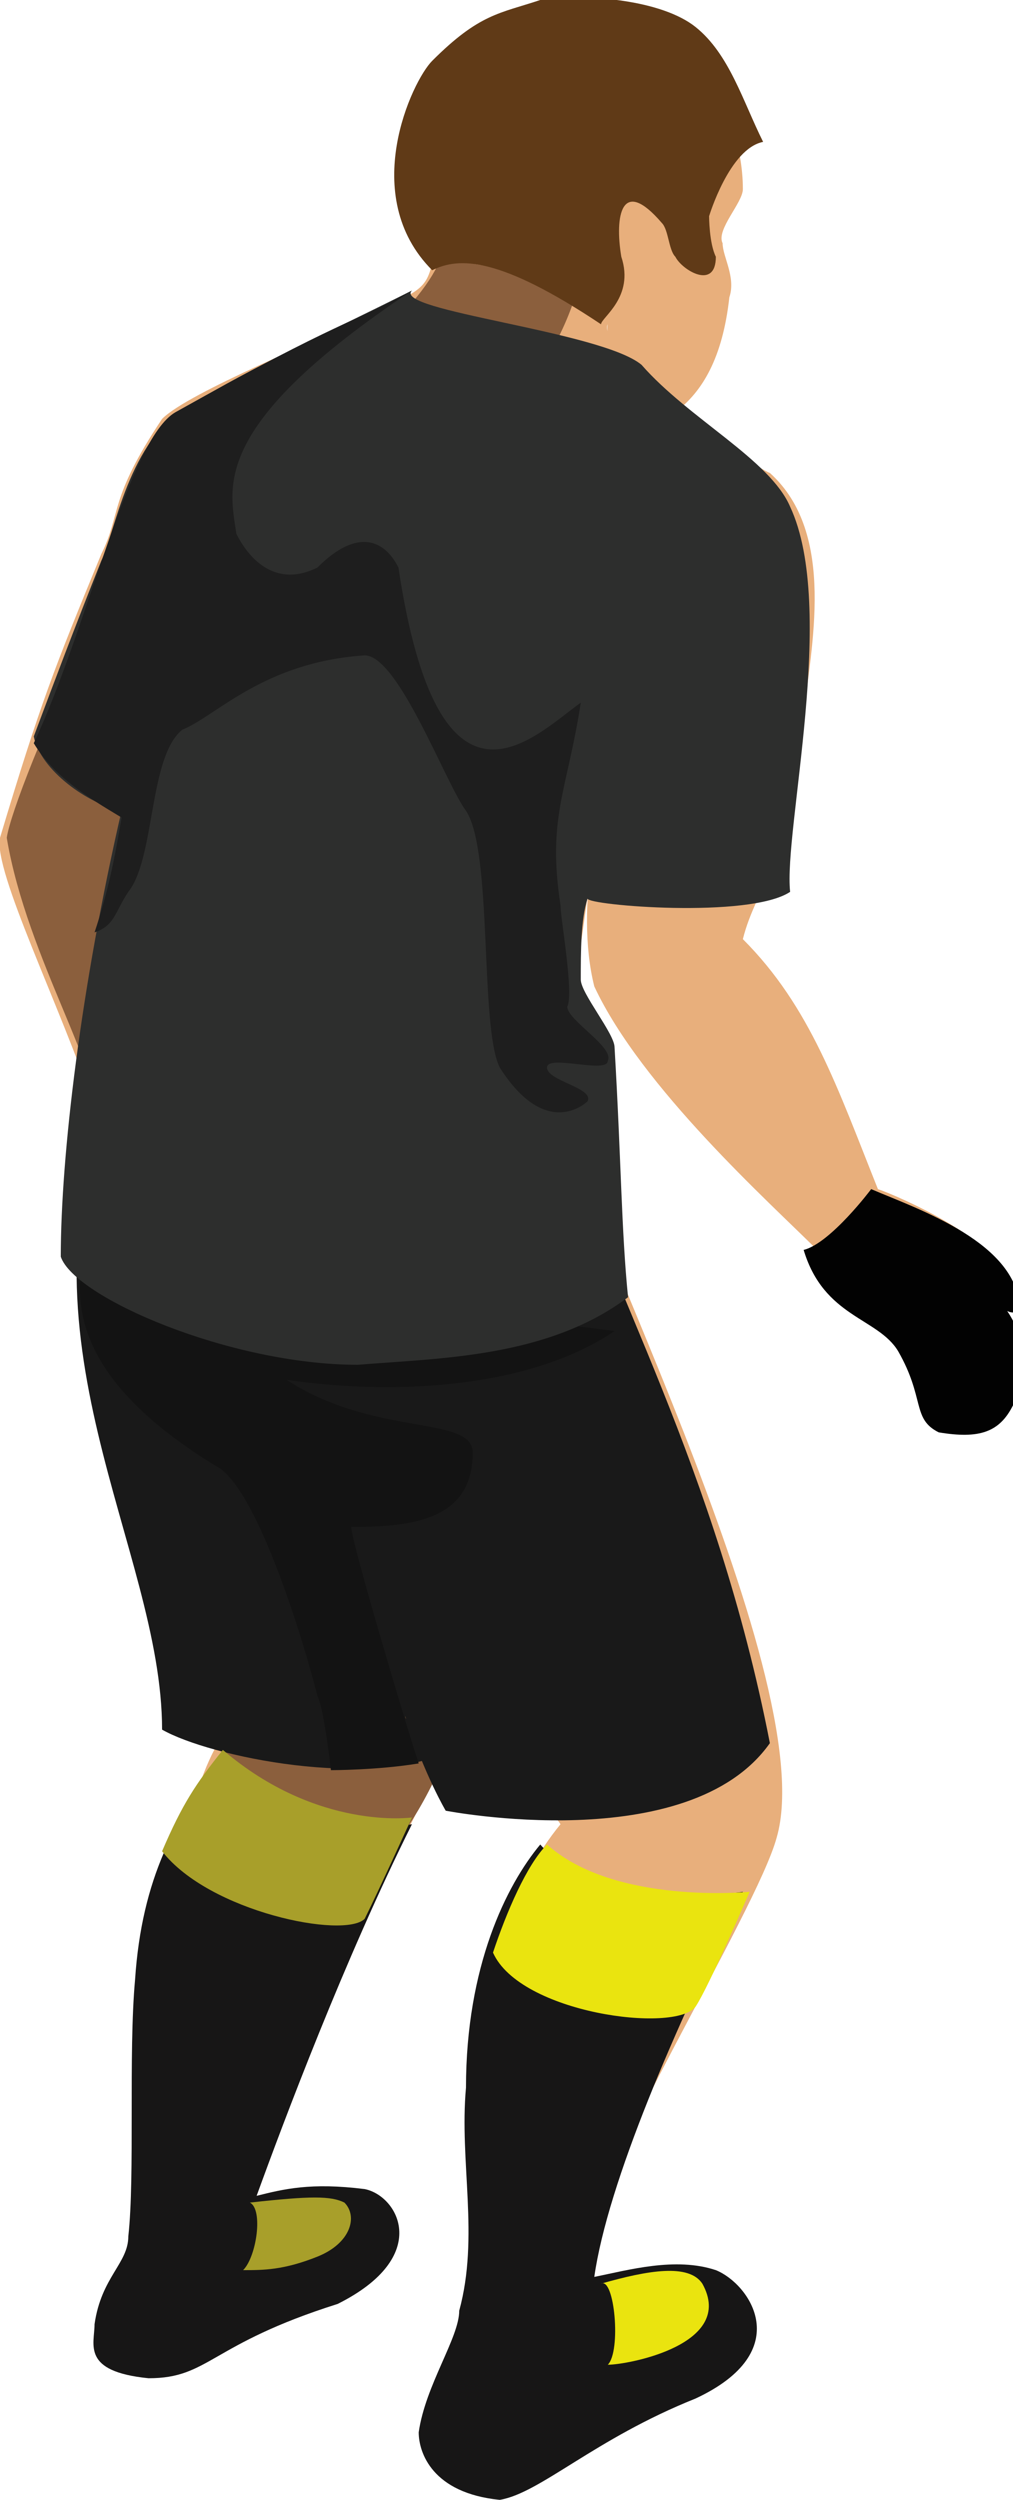 <svg xmlns="http://www.w3.org/2000/svg" viewBox="0 0 15 37" enable-background="new 0 0 15 37">
 <path fill="#e8af7c" d="m9 4.8c-.1.3.9 1.5 1 1.3.4-.3.7-.8.8-1.7.1-.3-.1-.6-.1-.8-.1-.2.3-.6.3-.8 0-1.3-1-2.7-2.1-2.7-2.3 0-2.6 2-2.7 2.4.1.5-.2.7.2 1.4-.1.4-.2.4-1 .8-.6.3-2.6 1.1-3 1.5-.8 1.2-.6 1.4-.9 2-.7 1.7-.9 2.2-1.5 4.2-.1.5.9 2.5 1.4 4-1 4.1 1.1 7 2.2 8.9-1.3 1.3-1.1 4.8-.8 7.5.1.4.4-.2.5.2.5-3.2 3.2-5.8 3.2-7.3 0-2.7-.6-5.7-.7-4.8 0 1.4 1.3 4.4 2.5 6.1-1.4 1.7-1.2 4.4-.8 6.1.1.6 1.4.5 1.3 0-.1-.8 2.4-4.8 2.7-5.9.7-2.4-3.3-10-3.2-10.8.1-1.1.6-4.6.8-5.8-.2 1.3-.6 2.8-.3 4 .7 1.5 2.6 3.2 3.3 3.9 1.3 1.1 1.8 2.1 2.4 2.4.6-.3.6-1.1 0-1.7-.1-.2.4 0 .4-.2 0-.6-1.6-1.3-1.9-1.4-.6-1.5-1-2.7-2-3.7.2-.8.7-1.1.9-3.3.1-1 .5-2.7-.5-3.6-.3-.1-2.6-1.9-2.4-2.2"/>
 <path fill="#8b5f3d" d="m3.4 6.4c-1.2.6-3.2 5.3-3.3 6 .3 1.8 1.5 3.6 1.3 4.2-.8 2.4 2.2-.5 1.8.4-1.1.6.4 1.4.8-.5.9-1.2-.3.5.2-1.4.3-1.3-.4-.9-.6-2.2.2 1.2 1.7 2 1.8 4.4.1.8-.9 7.4-2 8.4-.6 1.3-.7 4.1-.8 4.9-.3.6 1.7 2.3 1 .2-.8-3.6 1.3-1.1 2.9-4.6 1.2-1.6 1-2.9 1-4.3.2-.1-.5-6.4-3.3-12.6-.2-1.7 3.6-2 4.4-5.2-.2-.2-1.6 0-2.1-.4.2.1-.7 1.6-3.1 2.7"/>
 <path fill="#191919" d="m2.4 25.6c0-2.7-2.3-5.8-.7-9.6 1.6.4 4.9.8 6.5.5.8 2.5 2.4 5.2 3.2 9.3-1.2 1.7-4.8 1-4.8 1s-.3-.5-.6-1.4c0 .2.7-.1.7.5-1.2.6-3.6.1-4.3-.3"/>
 <g fill="#131313">
  <path d="m9.1 19.7c-2.5 1.7-8.2.5-7.9-1"/>
  <path d="m3.3 19.5c1.4 2 3.7 1.3 3.7 2 0 1-.9 1.1-1.8 1.1 0 .2.8 2.9 1 3.5-.6.1-1.3.1-1.3.1s-.1-.9-.2-1.1c-.2-.8-.9-3.1-1.5-3.4-1.8-1.1-2.1-2.1-2-2.9 0-1 1.9-.1 2.1.7"/>
 </g>
 <path fill="#2d2e2d" d="m11.7 7.5c.7 1.5-.1 4.8 0 5.7-.6.4-3 .2-3 .1-.1.3-.1.8-.1 1.2 0 .2.5.8.5 1 .1 1.7.1 2.7.2 3.7-1.2.9-2.8.9-4 1-1.9 0-4.2-1-4.4-1.6 0-1.5.3-4 .9-6.6-.5-.1-1.2-.6-1.3-1.1.3-.8.6-1.6 1-2.6.2-.4.4-1.8 1.3-2.3 1-.6 1.9-1 3.3-1.7-.3.3 2.8.6 3.4 1.1.7.8 1.9 1.4 2.2 2.1"/>
 <path fill="#1e1e1e" d="m2.6 6.1c-.7.4-1.3 3.2-2.1 4.9.3.5.8.8 1.3 1.1-.1.6-.2 1.1-.4 1.7.3-.1.3-.3.5-.6.4-.5.3-2 .8-2.4.5-.2 1.2-1 2.7-1.1.5 0 1.2 1.9 1.5 2.3.4.6.2 3.2.5 3.8.7 1.1 1.3.5 1.3.5.1-.2-.6-.3-.6-.5s.9.1.9-.1c.1-.2-.6-.6-.6-.8.1-.2-.1-1.3-.1-1.5-.2-1.3.1-1.7.3-3-.7.5-2.1 2-2.7-2-.2-.4-.6-.6-1.2 0-.6.3-1-.1-1.2-.5-.1-.7-.4-1.6 2.6-3.6-.9.5-1 .4-3.5 1.8"/>
 <g fill="#171616">
  <path d="m7.4 37c-1-.1-1.2-.7-1.2-1 .1-.7.6-1.4.6-1.8.3-1.1 0-2.2.1-3.3 0-1.8.6-3 1.1-3.6.6.7 2.4.8 3 .7-1 2-2 4.3-2.2 5.7.5-.1 1.2-.3 1.8-.1.5.2 1.2 1.2-.3 1.9-1.5.6-2.3 1.4-2.9 1.5"/>
  <path d="m2.2 35.2c-1-.1-.8-.5-.8-.8.1-.7.5-.9.5-1.3.1-.9 0-2.7.1-3.8.1-1.5.6-2.4 1.3-3.3.6.7 2.2 1.1 2.8 1-1 2-1.9 4.4-2.3 5.5.4-.1.8-.2 1.6-.1.5.1 1 1-.4 1.7-1.9.6-1.9 1.1-2.8 1.1"/>
 </g>
 <g fill="#a89f2a">
  <path d="m3.7 32.6c.2.1.1.8-.1 1 .3 0 .6 0 1.1-.2.5-.2.6-.6.4-.8-.2-.1-.5-.1-1.4 0"/>
  <path d="m5.4 28.4c-.3.3-2.3-.1-3-1 .3-.7.5-1 .9-1.5 1.4 1.2 2.8 1 2.8 1s-.5 1.1-.7 1.5"/>
 </g>
 <g fill="#eae40f">
  <path d="m8.9 33.8c.2-.1.3 1 .1 1.2.3 0 1.9-.3 1.4-1.2-.2-.3-.8-.2-1.5 0"/>
  <path d="m10.3 29.7c-.3.4-2.6.1-3-.8.2-.6.5-1.3.8-1.6 1 .9 3 .7 3 .7s-.6 1.4-.8 1.7"/>
 </g>
 <path fill="#020202" d="m12.9 17.6c0 0-.6.8-1 .9.3 1 1.1 1 1.4 1.5.4.7.2 1 .6 1.2.6.1.9 0 1.1-.4.4-.7 0-1.5-.5-1.8.3.3.4.5.6.4 0-1-1.5-1.5-2.2-1.8"/>
 <path fill="#603a17" d="m10 3.8c-.1-.1-.1-.4-.2-.5-.6-.7-.7-.1-.6.5.2.6-.3.9-.3 1-1.5-1-2.1-1-2.5-.8-1.1-1.1-.3-2.8 0-3.1.7-.7 1-.7 1.6-.9.7-.1 1.8 0 2.3.4s.7 1.1 1 1.7c-.5.1-.8 1.1-.8 1.1s0 .4.1.6c0 .5-.5.2-.6 0"/>
</svg>
